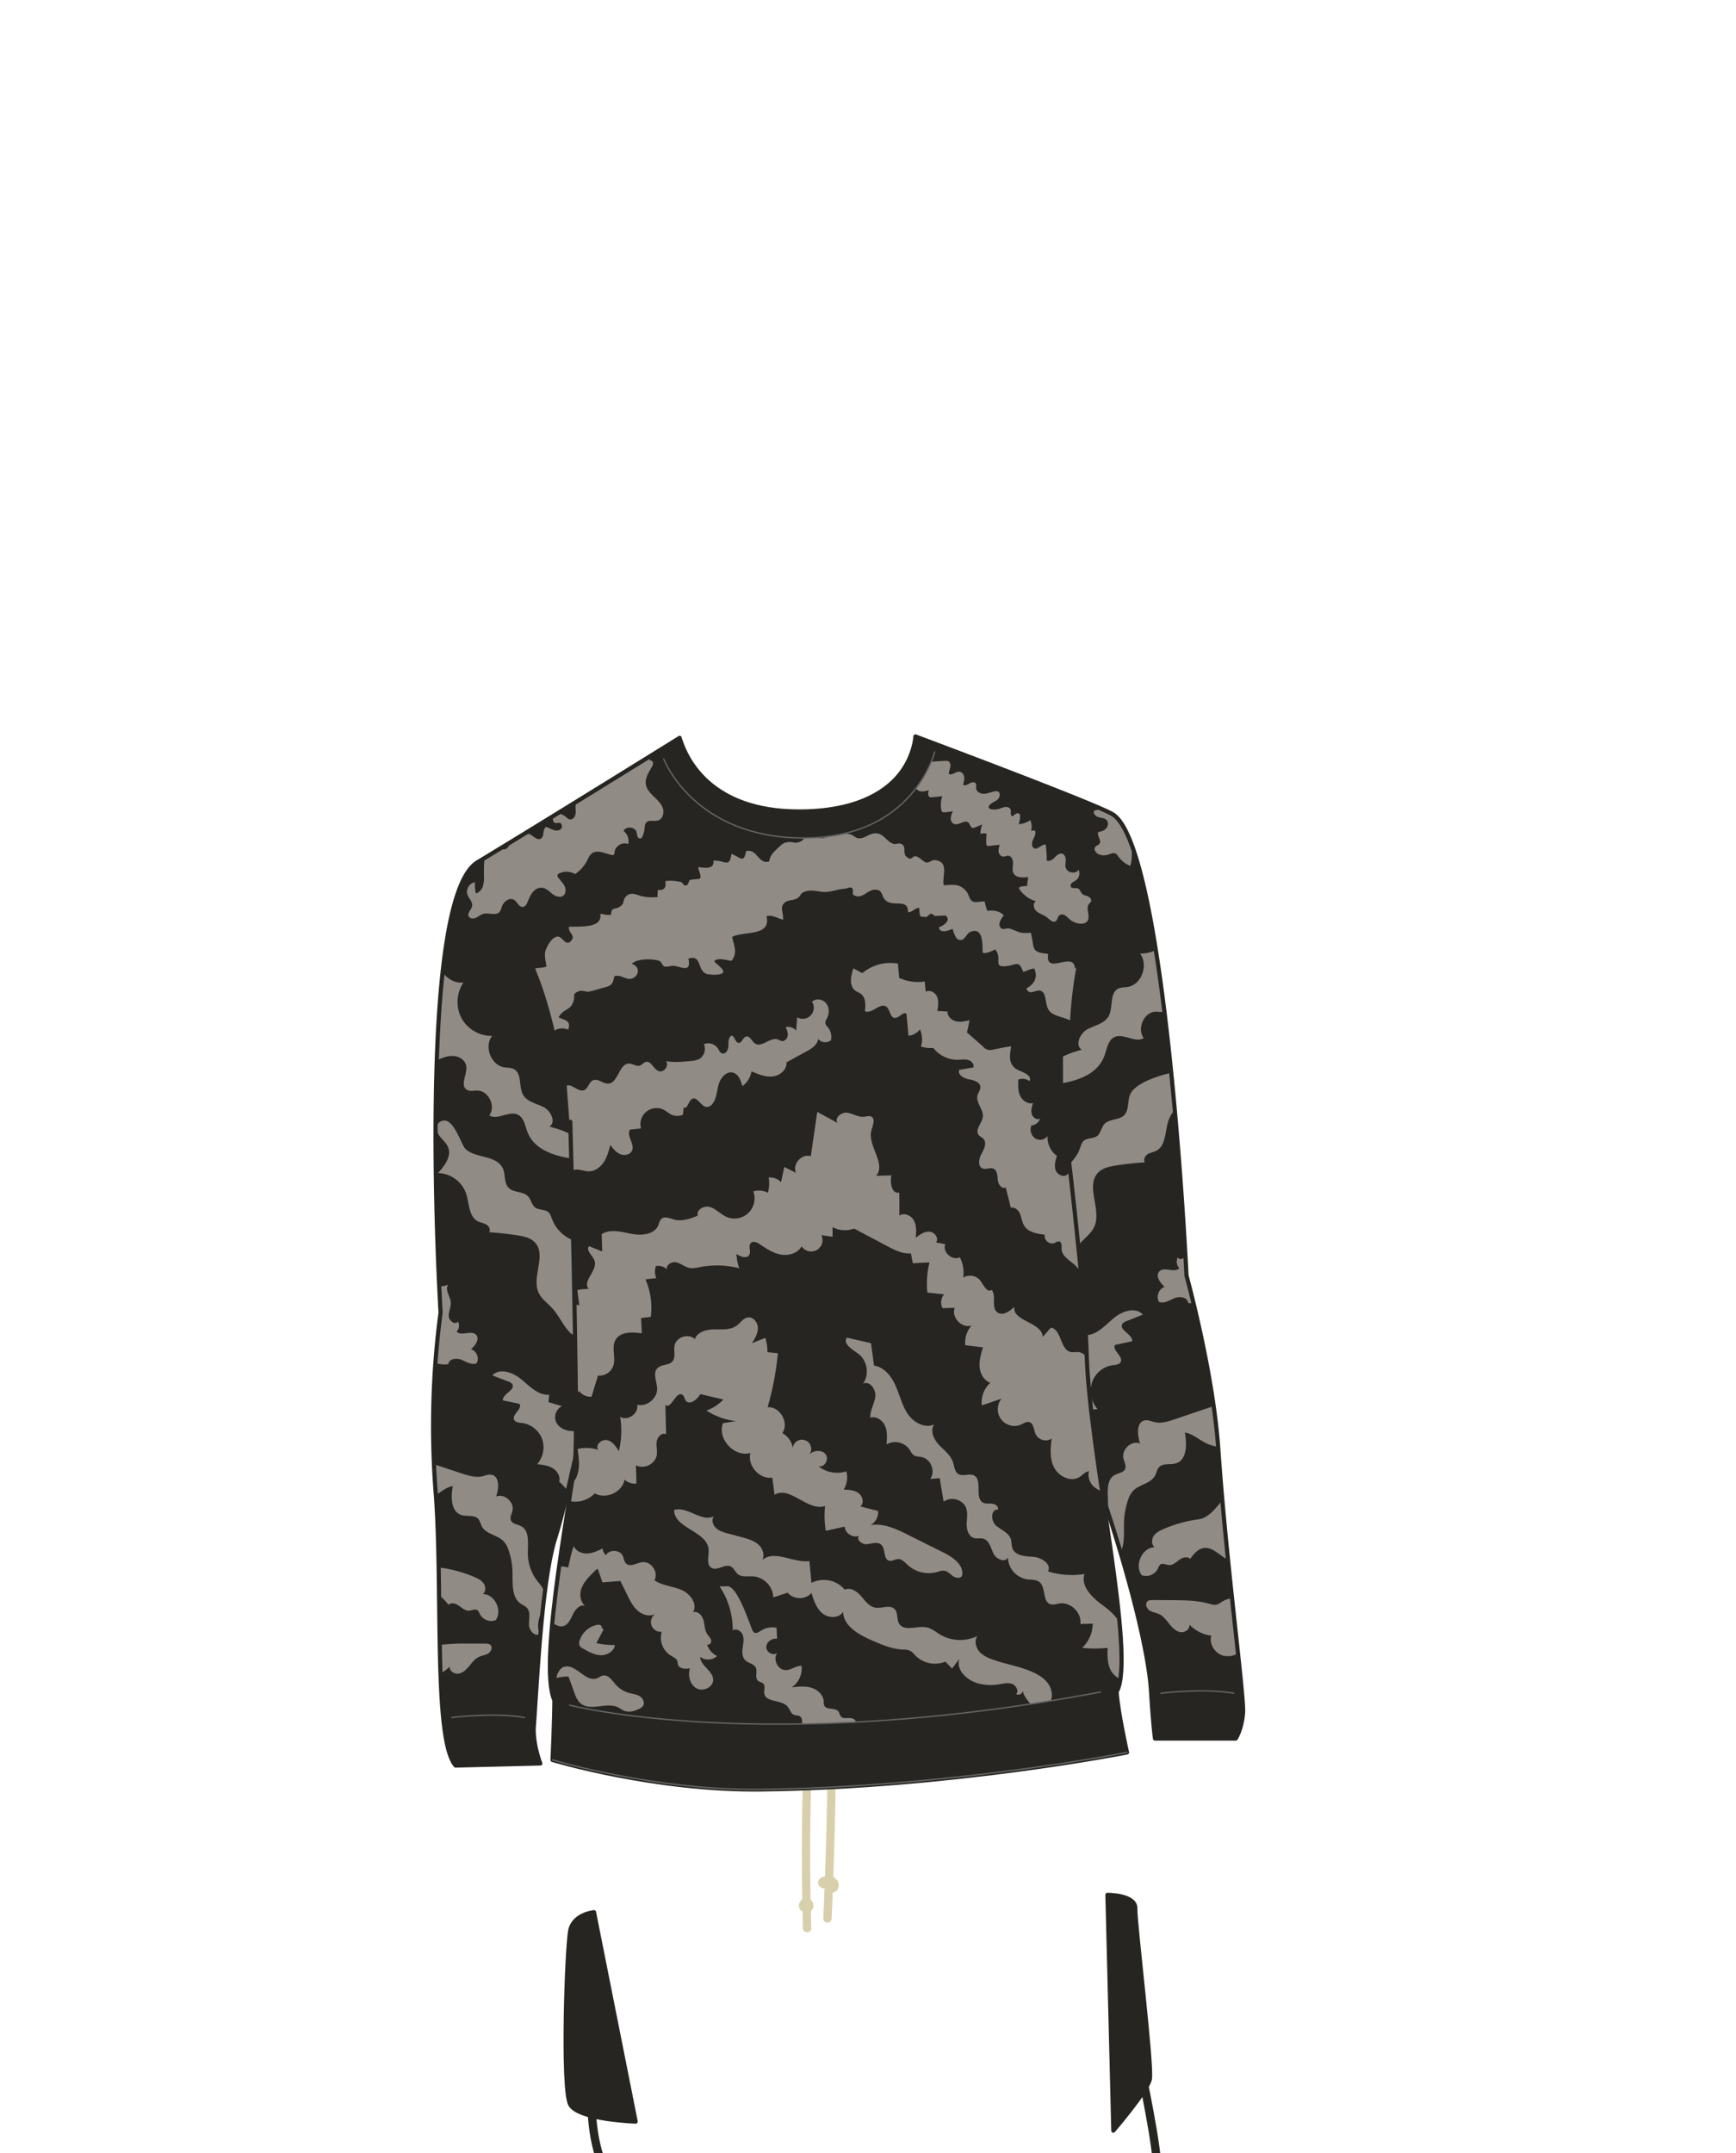 <svg xmlns="http://www.w3.org/2000/svg" width="1250" height="1550" viewBox="0 0 1250 1550"><title>s06e03-02</title><path d="M584.53,1170q-4,45.55-5.75,91.24-1.62,41.74-1.37,83.53.12,21.69.75,43.38c.11,3.85,6.11,3.87,6,0q-1.14-39.57-.62-79.16.57-43.49,3.16-86.93,1.56-26.05,3.83-52.06a3,3,0,0,0-3-3,3.06,3.06,0,0,0-3,3Z" fill="#d8d0ad"/><path d="M580.16,1372.48a1.93,1.93,0,0,1,.34.11l-.72-.31a2.07,2.07,0,0,1,.45.27l-.61-.47a2.52,2.52,0,0,1,.4.4l-.47-.6a2.17,2.17,0,0,1,.33.57l-.3-.72a3.2,3.2,0,0,1,.19.69l-.11-.8a2.43,2.43,0,0,1,0,.66l.11-.8a2.64,2.64,0,0,1-.15.55l.3-.72a2.75,2.75,0,0,1-.24.41l.47-.6a2.73,2.73,0,0,1-.35.33l.61-.46a2.38,2.38,0,0,1-.44.25l.71-.3a2.74,2.74,0,0,1-.58.15l.8-.11a2.83,2.83,0,0,1-.65,0l.8.11a3,3,0,0,1-.72-.2l.72.3a2.7,2.7,0,0,1-.52-.3l.61.47a2.46,2.46,0,0,1-.4-.39l.47.61a2.75,2.75,0,0,1-.24-.41l.31.72a1.94,1.94,0,0,1-.14-.51l.1.79a2.1,2.1,0,0,1,0-.5l-.11.8a2.38,2.38,0,0,1,.16-.58l-.3.72a2.66,2.66,0,0,1,.33-.57l-.47.6a3.48,3.48,0,0,1,.47-.47l-.61.47a2.77,2.77,0,0,1,.57-.34l-.72.31a2.46,2.46,0,0,1,.53-.15l-.8.11a2.18,2.18,0,0,1,.51,0l-.8-.1.15,0a2.23,2.23,0,0,0,1.2,0,2.11,2.11,0,0,0,1.11-.35,2.42,2.42,0,0,0,.85-.77,2.27,2.27,0,0,0,.53-1,3,3,0,0,0-.3-2.32,3,3,0,0,0-1.79-1.37,5.67,5.67,0,0,0-1.15-.15,6.13,6.13,0,0,0-1.15.13,2.79,2.79,0,0,0-.39.1,8,8,0,0,0-1,.45,4,4,0,0,0-.34.23,7.67,7.67,0,0,0-.89.73,5.52,5.52,0,0,0-.91,1.23,7.09,7.09,0,0,0-.43,1,1.89,1.89,0,0,0-.1.41,5.41,5.41,0,0,0,0,2.3,3.61,3.61,0,0,0,.26.69,3.66,3.66,0,0,0,.32.66,4.88,4.88,0,0,0,.9,1.08,5.66,5.66,0,0,0,1.16.79,5.46,5.46,0,0,0,1.35.49,6.42,6.42,0,0,0,1.45.13,5.36,5.36,0,0,0,1.42-.25,8.7,8.7,0,0,0,1-.43,6.75,6.75,0,0,0,.85-.64,1.42,1.42,0,0,0,.25-.24,6.06,6.06,0,0,0,.65-.86,4.36,4.36,0,0,0,.55-1.34,5.86,5.86,0,0,0,.15-1.45,5.62,5.62,0,0,0-.93-2.91,6.35,6.35,0,0,0-.7-.87,8.44,8.44,0,0,0-.88-.7,4,4,0,0,0-1.41-.6,3.15,3.15,0,0,0-2.31.3,2.33,2.33,0,0,0-.85.77,2.27,2.27,0,0,0-.53,1,3,3,0,0,0,2.09,3.69Z" fill="#d8d0ad"/><path d="M595.55,1163.05q.83,42.67.59,85.37-.24,42.45-1.53,84.87-.74,24-1.79,47.89a3,3,0,0,0,6,0q1.89-42.65,2.72-85.33.83-42.43.6-84.87-.12-24-.59-47.93c-.08-3.86-6.08-3.87-6,0Z" fill="#d8d0ad"/><path d="M595.51,1351.91a11,11,0,0,0-1.63,4.89,5.81,5.81,0,0,0,2,4.52,5.15,5.15,0,0,0,3.18,1.26,4.5,4.5,0,0,0,2.4-.64,5.16,5.16,0,0,0,2.37-3.46,6.36,6.36,0,0,0-.67-4.38,6.82,6.82,0,0,0-4-2.86,13.08,13.08,0,0,0-4.09-.39,7.23,7.23,0,0,0-4.36,1.26,4,4,0,0,0,.29,6.66,5.46,5.46,0,0,0,5.42,0,3,3,0,0,0,1.08-4.1,3.07,3.07,0,0,0-4.11-1.08l-.24.12.72-.3a3.47,3.47,0,0,1-.72.19l.8-.11a3.53,3.53,0,0,1-.65,0l.8.11a2.93,2.93,0,0,1-.51-.13l.72.31a1.9,1.9,0,0,1-.34-.2l.6.47-.16-.16.47.6a1.22,1.22,0,0,1-.12-.19l.3.72a1.57,1.57,0,0,1-.08-.31l.11.8a1.31,1.31,0,0,1,0-.28l-.11.8a1.82,1.82,0,0,1,.07-.25l-.3.72.13-.23-.47.61a1.88,1.88,0,0,1,.24-.25l-.61.47a2.5,2.5,0,0,1,.5-.29l-.72.31a3.79,3.79,0,0,1,1-.27l-.8.11a12.88,12.88,0,0,1,3.34,0l-.8-.1a6.9,6.9,0,0,1,1.62.42l-.72-.3a4.65,4.65,0,0,1,.91.54l-.61-.47a2.9,2.9,0,0,1,.5.49l-.47-.61a2.59,2.59,0,0,1,.34.58l-.3-.71a3.11,3.11,0,0,1,.2.74l-.11-.8a3.7,3.7,0,0,1,0,.94l.11-.8a3.47,3.47,0,0,1-.19.72l.3-.72a2.29,2.29,0,0,1-.31.55l.47-.61a1.57,1.57,0,0,1-.31.32l.61-.46a2.08,2.08,0,0,1-.38.22l.71-.3a2.47,2.47,0,0,1-.36.11l.79-.11a2.35,2.35,0,0,1-.53,0l.79.11-.4-.11.72.3a2.85,2.85,0,0,1-.45-.25l.61.46a2.67,2.67,0,0,1-.45-.44l.47.61a3.3,3.3,0,0,1-.39-.65l.3.71a3.49,3.49,0,0,1-.23-.84l.11.8a4.31,4.31,0,0,1,0-.88l-.1.8a6.11,6.11,0,0,1,.42-1.46l-.3.72c.23-.52.49-1,.76-1.51a3,3,0,1,0-5.18-3Z" fill="#d8d0ad"/><path d="M489.35,531.24l0,0S489.36,531.2,489.35,531.24Z" fill="#262521"/><path d="M877.22,1043c-3.84-55.87-22.89-124.63-22.89-124.63s-14.58-307-52.88-331.94c-10.88-7.11-142.29-56.21-142.29-56.21s-2.49,55-82.84,55c-65.09,0-82.1-39.23-86.22-51.38a11.73,11.73,0,0,1-.75-2.59c-1,.64-100.94,62.69-145.44,89.5C299.18,647.69,317.24,945,317.24,945a619.73,619.73,0,0,0-3.6,128.12c5.52,68.42-1.88,179.2,14.45,197.93l61-1.5s-5.61-14.34-4.66-27c2.28-30.22,5.54-104.26,15.36-135.21,4.92-15.48,9.78-37.06,13.91-55.27h.23c-3.88,32.6-26.11,146.78-14.71,171.94,0,13-1.32,43-1.32,43s73.26,22.14,150.25,21.21c137.53-1.66,263.37-26.64,263.37-26.64s-6.68-30-7.46-43.63c8.57-14.78.77-78.1-8.24-134.84H796c15.66,47,30.92,103.57,32.82,134.18,1.63,26.39,2.88,34.36,2.88,34.36h58.1s4.49-6.66,5.3-18.88S882.79,1124.26,877.22,1043Z" fill="#262521"/><path d="M835.88,705.94c-1-7.27-3.7-14.31-4.43-21.62a23.81,23.81,0,0,1-10.57,2.17c6.25,8.16,1.11,22.37-8.7,24-2.46.42-5.11.2-7.3,1.42-6.08,3.4-3.18,13.48-6.64,19.69-3,5.4-9.86,6.51-15.2,9.35s-9.21,11.41-4.11,14.83a69.89,69.89,0,0,0-13.52,4.81v19.14c12.89-2.36,25.27-7.43,29.77-19.52,1.83-4.9,2.53-11.11,7.05-13.45,6.5-3.38,15.11,4.51,21.31.58-5.14-7,.31-18.88,8.69-19,2.14,0,4.44.51,6.43,0C837.32,721,836.88,713.39,835.88,705.94Z" fill="#918b86"/><path d="M842.92,772.38c-.13.19-24,5.13-28.93,15.06-2.39,4.79-.79,11.46-4.41,15.31s-10.83,2.49-14.44,6.57c-2.16,2.45-2.5,6.38-5,8.4-2.87,2.28-7.48,1.22-10.07,3.83-1.26,1.27-1.74,3.14-2.34,4.86a27.78,27.78,0,0,1-8.07,11.82c.22,4.75,7,56.43,7.55,57.88,0,.07,1-1.56,1-1.5,3.39-3.78,7.7-6.86,9.78-11.56,5.27-12-6.19-28.68,2.3-38.41,3.25-3.72,8.4-4.81,13.2-5.55q10.39-1.62,20.89-2.31c-1.33-1.93.1-4.69,2-5.86s4.3-1.43,6.3-2.51c6.77-3.63,6.15-13.67,8.52-21.22a22.33,22.33,0,0,1,5.33-8.82A185.08,185.08,0,0,1,842.92,772.38Z" fill="#918b86"/><path d="M855.93,924.32c-.69-1.69-2.61-19.59-2.61-19.59-1.58,1.73-4,2.47-5.28.56a6.76,6.76,0,0,0,1.1,7.69c-3.44,3.83-10.92-1.42-14.39,2.39-2.91,3.2.62,8.27,3.91,11.13-4.21,1.07-6.45,7-4.09,10.79,3.74,1.44,7.57-1.23,11.24-2.74s9.37-.63,9.64,3.5a21.45,21.45,0,0,0,4.87.05C860.11,937.34,856.69,926.22,855.93,924.32Z" fill="#918b86"/><path d="M815.34,965.54c-.07-5.18-9.76-8-7.19-12.39a5.54,5.54,0,0,1,2.94-2l11.81-4.71c-5.62-6.06-15.48-2.26-21.62,3.06-5.84,5.08-11.83,11.63-19.33,11.71,0,3.5,3.46,47.49,4,53.75,1.41-.24,2.85-.39,4.27-.54A20.11,20.11,0,0,1,786.4,995a18.42,18.42,0,0,1,14.83-12.15c2.17-.25,4.85-.39,5.76-2.45,1.82-4.14-6.41-8.29-4.1-12.15Z" fill="#918b86"/><path d="M877.75,1041.66c-1.09-9.8-3-19.49-4.26-29.26L846,1021.72c-4.75,1.61-9.78,3.24-14.7,2.1-2.35-.54-4.7-1.71-7.06-1.24-6.12,1.22-5.47,10.52-3.28,16.65-6.17-2.56-13.66,4.24-12,10.92.59,2.44,2.11,4.95,1.21,7.27-1.11,2.88-4.91,3-7.56,4.49-6.34,3.48-4.87,13.07-4.79,20.58a34.93,34.93,0,0,1-.53,6.38c2.84,4.57,7.56,24.56,9.2,29.13,3.45-5.54,2.72-14,2.83-21.14a55.45,55.45,0,0,1,2.59-16,19.19,19.19,0,0,1,3.88-7.45c4.55-4.85,12.9-5.25,16-11.24,1-1.89,1.28-4.18,2.66-5.77,2.95-3.38,8.42-1.56,12.6-3,7.67-2.61,7.62-13.78,6.08-22.08,5.43.82,9.85,4.85,14.77,7.41A27.37,27.37,0,0,0,877.75,1041.66Z" fill="#918b86"/><path d="M880.06,1080.29c-4.72,5.25-9.49,12.51-17.14,13.52a93.45,93.45,0,0,0-25.41,7.11c-2.62,1.16-5.31,2.54-6.88,5s-1.56,6.26.78,8c-8.88.07-14.76,12.64-9.39,20.07a9.45,9.45,0,0,0,11.79-4.86,6.59,6.59,0,0,1,1.57-2.71c1.72-1.37,4.15.17,6.33.3,2.84.18,5.15-2.06,7.46-3.75s5.77-2.78,7.77-.66c2.5-3.4,5.36-7,9.43-7.8,6.7-1.26,12,5.7,18.32,8.7C883.06,1108.91,880.53,1094.69,880.06,1080.29Z" fill="#918b86"/><path d="M887,1150.63a17.19,17.19,0,0,0-7.25,2.6,15,15,0,0,1-3.56,1.93c-1.86.51-3.83-.12-5.7-.64-8.8-2.42-18-2.48-27-2.52l-13.46-.07c-1.39,0-2.93,0-3.93,1-1.82,1.78-.45,5.17,1.71,6.54s4.79,1.58,7.07,2.72c3,1.48,5,4.35,7.12,7s4.65,5.23,7.87,5.8,7-2,6.6-5.39a25.64,25.64,0,0,0,15.77,7.92c-2,6.09,2.85,13.15,8.93,14.53a14.27,14.27,0,0,0,9.89-1.57C889.86,1184,887.35,1157.43,887,1150.63Z" fill="#918b86"/><path d="M395.62,811.09c4.92-3.21,1.09-11.27-4.11-14s-11.86-3.75-14.82-8.83c-3.4-5.85-.67-15.31-6.59-18.52-2.13-1.16-4.7-1-7.09-1.35-9.53-1.6-14.63-15-8.64-22.62A24.79,24.79,0,0,1,332.3,733a25.27,25.27,0,0,1,1.38-25.66c-6,.76-11.39-2.58-15.2-7.5-.52,4.51-4.44,61.75-4.78,63.94,3.91-1.82,8-3.68,12.29-3.59s8.86,2.75,9.66,7c1.13,6-4.73,14,.41,17.32,2.2,1.4,5.05.57,7.65.62,8.12.13,13.51,11.36,8.58,17.88,6,3.71,14.33-3.68,20.66-.49,4.4,2.21,5.13,8.05,6.94,12.66,4.76,12.12,18.12,16.77,31.48,18.84V817.1C406.62,814.11,401.06,812.57,395.62,811.09Z" fill="#918b86"/><path d="M412.68,892.92a26.55,26.55,0,0,1-15.28-15.47c-.6-1.62-1.08-3.37-2.31-4.57-2.54-2.46-7-1.48-9.8-3.63-2.48-1.9-2.84-5.6-5-7.91-3.53-3.84-10.41-2.47-14.05-6.21s-2-9.89-4.4-14.4c-4.88-9.35-19.69-6.65-26.82-13.75-3.25-3.24-9.2-25.89-18.67-19-2.86,2.08-2.11,6.7-.06,9.58s5.07,5.13,6.38,8.43c2.59,6.53-2.55,13.39-7.32,18.55a21.92,21.92,0,0,1,20.24,14.68c2.36,7.09,1.85,16.53,8.44,20,1.95,1,4.24,1.26,6.14,2.36s3.3,3.71,2,5.52c6.78.45,13.55,1.19,20.27,2.22,4.67.72,9.67,1.75,12.85,5.26,8.32,9.17-2.67,24.85,2.55,36.11,2.09,4.51,6.44,7.44,9.78,11.11,5.17,5.65,8.06,13.21,13.69,18.39.41.38,1.84.72,2.3,1.05Z" fill="#918b86"/><path d="M339.07,971.38c3.18-2.68,6.55-7.44,3.7-10.45-3.38-3.6-10.6,1.33-14-2.28a6.18,6.18,0,0,0,1-7.23c-1.95,2.79-6.52-.46-6.66-3.86s1.77-6.68,1.44-10.07c-.44-4.45-4.51-9.22-1.76-12.73a12.63,12.63,0,0,1-6.38,1.21c0,6,.09,12.07.53,18.09.58,0-3.38,31.9-3.9,37a21.5,21.5,0,0,0,9.8,1.11c.24-3.87,5.75-4.69,9.33-3.26s7.31,4,10.92,2.6C345.39,977.92,343.17,972.39,339.07,971.38Z" fill="#918b86"/><path d="M414.06,1030.44c-.76-.12-2.51-.21-3.2-.26-4.52-.38-9.22-2.83-10.72-7.14a9,9,0,0,1,4.48-10.72l-9.66-2.87c.15-1.78.31-3.56.47-5.33-7.78.54-13.93-6-19.92-11s-15.58-8.62-21-2.93L366,994.6a5.46,5.46,0,0,1,2.86,1.91c2.53,4.14-6.85,6.76-6.87,11.63l12.09,2.56c2.28,3.63-5.67,7.51-3.87,11.4.9,1.94,3.49,2.08,5.6,2.33a18,18,0,0,1,14.49,11.45,18.35,18.35,0,0,1-3.56,18.24c3.87.41,7.88.86,11.21,2.87s5.78,6.07,4.7,9.85c1.95,1.28,6.11,6.16,7,8.3C411.7,1068.62,414.37,1032.81,414.06,1030.44Z" fill="#918b86"/><path d="M391.15,1144.07a29.68,29.68,0,0,0-4-5.53,33,33,0,0,1-7.09-20.43c0-7.06,1.36-16.07-4.82-19.36-2.58-1.37-6.26-1.52-7.37-4.24-.88-2.18.57-4.53,1.12-6.82,1.52-6.28-5.81-12.69-11.76-10.31,2.07-5.74,2.62-14.49-3.32-15.65-2.29-.45-4.56.65-6.84,1.15-4.76,1-9.65-.49-14.27-2l-20.65-6.81,1,22.56c4.59-2.39,7.76-6,12.87-6.72-1.42,7.8-1.38,18.29,6.07,20.76,4.07,1.35,9.36-.35,12.25,2.84,1.35,1.5,1.67,3.65,2.63,5.43,3,5.64,11.13,6,15.59,10.61a18.23,18.23,0,0,1,3.82,7,51,51,0,0,1,2.64,15c.2,8.31-.82,18.46,6,23.05,1.4.94,3.05,1.55,4.23,2.77,3,3.08,1.57,8.12,1.64,12.44s4.94,9.29,7.9,6.17C383.49,1166.41,395.83,1154,391.15,1144.07Z" fill="#918b86"/><path d="M347.63,1147.57c2.25-1.64,2.24-5.23.69-7.53s-4.17-3.62-6.71-4.7a93.44,93.44,0,0,0-24.7-6.76c-.37,0-.73-.11-1.08-.19v20.32c2.88,1.33,5.11,4.07,7.11,6.67,1.92-2,5.28-.94,7.54.65s4.51,3.7,7.26,3.54c2.11-.12,4.46-1.55,6.14-.27a6.41,6.41,0,0,1,1.55,2.56,9.34,9.34,0,0,0,11.47,4.59C362,1159.48,356.24,1147.66,347.63,1147.57Z" fill="#918b86"/><path d="M353.15,1184.28c-1-.93-2.48-1-3.83-1l-13.05,0a141.35,141.35,0,0,0-19.2.92v20.53a24.84,24.84,0,0,0,6.76-4.93c-.4,3.17,3.31,5.6,6.43,5.08s5.57-3,7.59-5.43,4-5.16,6.86-6.54c2.19-1.06,4.75-1.26,6.83-2.54S354.92,1186,353.15,1184.28Z" fill="#918b86"/><path d="M783.25,645.3c-1.44-.6-3.12-.85-4.2-2s-1.37-2.94-2.75-3.62c-1.64-.81-4.15.35-5.16-1.17a2.35,2.35,0,0,1,.72-2.9,25.93,25.93,0,0,1,2.76-1.71,6.36,6.36,0,0,0,2.07-7.67c-2.27,3.21-8.26,2.18-9.33-1.6-.49-1.75-.05-3.61,0-5.43s-.63-3.91-2.34-4.53c-2.07-.76-4.09,1.06-5.62,2.65s-3.85,3.19-5.73,2.06a74,74,0,0,0-.72-11.33c-3-.4-5.48,3.79-8.23,2.64-2.17-.92-1.87-4.11-.85-6.23s2.41-4.61,1.23-6.65l-2.63.29a12.18,12.18,0,0,0-.6-7.61,17.85,17.85,0,0,1-8.36,2.85,17,17,0,0,0,1-5.56,2.94,2.94,0,0,0-.3-1.55c-1-1.68-3.59-.16-4.83,1.38-.91.12-1.56-.93-1.61-1.85a11.85,11.85,0,0,0,0-2.73c-.43-1.5-2.22-2.21-3.77-2.08a22.48,22.48,0,0,0-4.48,1.31,12.52,12.52,0,0,1-5.41.41c-1-.15-2.25-.69-2.25-1.73a2,2,0,0,1,.52-1.18c1.51-1.85,4-2.53,5.83-4.07s2.45-5,.24-5.93a3.9,3.9,0,0,0-2.09-.08c-2.58.45-5,1.66-7.63,1.79s-5.66-1.36-5.87-4c-.09-1.16.37-2.45-.26-3.43-.92-1.41-3.1-.84-4.55,0s-3.29,1.86-4.66.88a12.71,12.71,0,0,0,.91-5.45c-.24-1.84-1.56-3.68-3.41-3.89-2.63-.29-5.08,2.7-7.56,1.75-.26-1.62.49-3.21.87-4.81s.21-3.62-1.22-4.42a4.7,4.7,0,0,0-2.58-.34c-3.17.2-6.39.28-9.56.61-1.57,3.69-8.86,16.79-11.1,19.42a5.24,5.24,0,0,0,3.87,2,14.43,14.43,0,0,0,5.24-1c-.68,1.87-.93,4.65,1,5.18a3.41,3.41,0,0,0,1.35,0l7.35-.76a18.13,18.13,0,0,0-.8,9.73,2.45,2.45,0,0,0,.82,1.63,2.64,2.64,0,0,0,1.8.23l5.77-.66a12.53,12.53,0,0,0-1.56,4.82,4.28,4.28,0,0,0,2.31,4.19c3.43,1.39,7.91-3.46,10.53-.85,1.16,1.16,1.32,3.44,2.92,3.74a3.08,3.08,0,0,0,1.77-.36l5.17-2.15a19.11,19.11,0,0,0-1.34,6.89,6.21,6.21,0,0,1,4.45-.1,37.42,37.42,0,0,0-.19,7.1,1.87,1.87,0,0,0,.45,1.33,2,2,0,0,0,1.56.27l7.68-.87a11.42,11.42,0,0,0-.82,5.07c.25,1.7,1.53,3.39,3.26,3.49,1.26.07,2.46-.7,3.72-.61,2.35.16,3.46,3.07,3.37,5.42s-.75,4.87.3,7c1.74,3.52,6.71,3.46,10.6,2.88l-.85,6.5a23.8,23.8,0,0,0-4.21.38c-.63.11-1.37.37-1.48,1a1.61,1.61,0,0,0,.39,1.13,21.66,21.66,0,0,0,11.8,8.43c-2.58,1.31-1.77,5.43.45,7.28s5.22,2.51,7.46,4.34c1.93,1.57,4.29,4.13,6.32,2.69,1.33-.94,1.27-3,2.47-4.14a3.59,3.59,0,0,1,4.08-.09,22.22,22.22,0,0,1,3.32,2.82,13.41,13.41,0,0,0,7.63,3.22c1.83.15,3.87-.18,5.07-1.58,2.85-3.33-1.38-9.23,1.36-12.67.52-.65,1.27-1.16,1.55-1.95C786.12,647.35,784.7,645.9,783.25,645.3Z" fill="#918b86"/><path d="M793.85,582.18,788,583.55c-1.31,1.69.72,4.08,2.77,4.68s4.48.58,6,2.14,1.21,4.25-.16,5.9a8.34,8.34,0,0,1-5.71,2.63c-1.47,2.56,2.5,6,.84,8.43-.73,1.08-2.26,1.34-3.08,2.36-1.6,2,.77,4.92,3.23,5.64a10.08,10.08,0,0,0,5.81,0c2-.59,4.15-1.76,5.88-.65a6.21,6.21,0,0,1,1.54,1.76,19.72,19.72,0,0,0,8.73,6.92c1.77-5.53,1.05-11.54.72-17.44C812.92,601.9,809.88,586.49,793.85,582.18Z" fill="#918b86"/><path d="M477.27,581.77c-1.18-3.39-4-5.9-6.59-8.39S465.5,568,465,564.45c-.58-4.28,2-8.25,4.17-12a5.18,5.18,0,0,0,1-3.37,2.21,2.21,0,0,0-2.52-1.68,5,5,0,0,0,0-3c-3,2.71-52.68,33.1-53,34.39-.56,2.15,0,4.44-.16,6.65s-1.77,4.7-4,4.47c-1.29-.13-2.29-1.13-3.29-2-2.1-1.73-5.17-2.84-7.52-1.46s-2.08,5.91.63,6.11c.91.07,1.83-.34,2.72-.15,1.85.39,2.12,3.27.71,4.52s-3.58,1.16-5.37.54-3.4-1.67-5.22-2.15c-2.68,1.77-1,6.92-3.79,8.48-2.5,1.39-5-1.67-7.52-3-2.88-1.57-6.58-.79-9.28,1.08s-4.59,4.65-6.38,7.4a5,5,0,0,1-1.73,1.84,4.89,4.89,0,0,1-2.22.37l-4.69.05c-2.77,1.81-5.77,3.27-8.64,4.93-.33,4.47-.48,9-.43,13.44a25.45,25.45,0,0,1-.65,7.8c-.77,2.51-2.6,4.86-5.15,5.48a22.75,22.75,0,0,1-.61-8.05,7,7,0,0,0-5.59,8.66c1,3,4,5.43,3.46,8.51-.48,2.64-3.6,4.93-2.48,7.36.83,1.8,3.42,1.92,5.21,1.1s3.3-2.26,5.19-2.81c4-1.15,9.21,1.65,11.9-1.48a11.08,11.08,0,0,0,1.62-3.83c1.26-3.69,5.7-6.89,8.94-4.72,2.29,1.52,3.4,5.27,6.14,5,1.88-.16,2.91-2.2,3.6-4,1.64-4.19,4-8.95,8.44-9.73a6.69,6.69,0,0,1,2.78.1c2.65.67,4.59,2.86,6.78,4.49s5.39,2.7,7.55,1c2-1.53,2-4.62.91-6.87s-3-4-4.43-6a2.38,2.38,0,0,1-.59-2.18,2.25,2.25,0,0,1,1.22-1,12.35,12.35,0,0,1,11.37.51,25.91,25.91,0,0,0,8.64-9.66c.93-1.81,1.71-3.81,3.31-5.08,3.85-3.07,9.33-.16,14.13.94a2,2,0,0,0,2-.32,2.48,2.48,0,0,0,.35-1.51c.24-4.51,5.78-7.82,9.87-5.9a9.6,9.6,0,0,0-3.39-9.52c1.84-3.65,8.38-3,9.43,1a22.6,22.6,0,0,0,.64,3.07c.41,1,1.57,1.75,2.49,1.25a2.42,2.42,0,0,0,.89-1.1,16.27,16.27,0,0,0,1.65-5.58c.18-1.65.17-3.49,1.3-4.7,2-2.12,5.6-.6,8.39-1.44C477.2,589.72,478.45,585.17,477.27,581.77Z" fill="#918b86"/><path d="M774,697.42c-.43-13.54-21.72,5.51-19.29-10.69-13.06-1.24-9.55-4.17-12.47-15.19-8.48.59-8.09-.61-14.91-2.94-2.93-1-5.48,1.92-7.36-1.48-1.31-2.37,1.28-6.29,2.77-8.11-2.82-3.23-7.72-3.91-11.81-3.26a35.17,35.17,0,0,1-1.8-6.6c-2.45-.54-6.65.93-8.68-.15-2.81-1.49-2.79-5.22-4.63-7.35-5-5.77-9.27-4.62-16.35-4.37-1.21-6.95,4.28-17-6.47-18.11-1.94-.2-4,2.11-5.94,1.77-2.34-.4-4.31-3.54-7.22-4.36-3.24-.91-2.94,3.89-7.28.07-2.33-2-.59-6.44-2.16-8-2.93-3-4.56-.12-7.68-1.37-4.4-1.76-6-6.2-10.68-7.2-5.25-1.12-8.83,3.68-13.64,3.44s-2.78-6.38-21.87-1.31c-5.39,2.55-9.68.25-15,1-4.6.64-1.73,1.3-5.85,2.89-3.75,1.44-4.45-.15-7.34.09-4,.33-4.67,1-8.3,4.39-2.76,2.75-5.7,5.19-6.12,9.54-8,2.67-8.53-9.57-16.77-7.3-1.47,9.26-4.37,4.1-10.45,1.93-1.61,10.49-4.38,4.48-13,4.83.75,6.92-7,5-10.9,4.68-.06,2.24,2.68,6.63,1.14,8.32-.2.23-6.16.54-6.93.88-1.4.61-1,3.26-2.71,3.85-2.5.86-2.31-1.93-4.12-2.33-3.53-.76-7.59-1.31-11.2-.6,1,4.66-.75,6.81-5.54,6.31.43,1.46-.29,3.61.12,5.08a34.42,34.42,0,0,1-11.17-.51c-3.28-.68-8.16-3.72-11.59.08-3.11,3.44-.37,4.74-4.78,7.58-3.25,2.09-6-.1-6,5.57-2.74.68-5.19-.33-7.76-.61,1.77,10.93-15.66,8.86-22.61,9.35-.52,4.27,4.35,5.89,2.19,9.21-4,6.1-6.63-1.94-10-2.15-4.25-.28-8.42,7.39-9.17,10.63-.87,3.73.44,7.34.8,10.93-3.31,1.22-6.2.73-8.14,1.47a244.66,244.66,0,0,1,9.66,28q2.39,8.25,4.33,16.61c2.62-1.53,5.45-2.24,9.82-.65,2.36-6.95-2.65-6.53-6.91-8.9,3.64-6.68,8.65-4.43,10.79-11.91,1.24-4.34-1.34-4.62,3.61-6.8,2.45-1.08,5.14.58,7.55.19,2.85-.46,6.85-1.86,9.89-2.67,5.34-1.43,7.09-1.61,8.26-8.36,5.34-1.82,9.25,4.28,14.32.86,4.22-2.86,3.32-8.46-1.78-9.69,3.2-3.93,15.12-3.93,19.78-2.27,1.64.58,2.45,3.64,3.58,4,2.2.68,4.95-.66,7.2-.37,5.39.7,12.51,5.26,10.25-5.26,9.94-2.94,6.16,8.43,13,11,2,.74,11.48,1.41,12.1-1.4.47-2.17-5.58-6-6.5-7.74,3-2.92,8.62-.53,12.51-.26,4.6-6,1.58-11.08.38-17.16,8.21-4.51,28.27.07,24.76-15,4.43-1.06,7.68,1.57,11.9,2.58.45-5.38-3.08-9.69,2-12.85,2.68-1.67,5.83-.81,8.62-2.86,3.1-2.28,1.07-3.41,6.19-4.81,4.6-1.25,9.44.73,14,.55s8.89-2.08,13.24-2.26c2-.09,3.67-1.61,5.52-.61,1.47.8.07,4.25,1.05,4.9,6.12,4.05,10.06-3.85,15.8-3.69s4.09,4.58,7.34,7.62c5.59,5.21,16.7-1.63,16.16,8.63,3.44,0,4.69-3,8.1-3.12.48,7.75.45,5.95,5.11,6.59.41.06,2.38-2.23,3.38-2.32,1.44-.13,2.31,1.56,2.89,1.53.33,0,7.53-.32,7.5-.35,4.64,3.29-1.51,7.64-4.65,8.36.3,5,6.88,2.56,9.87,1.26.41,1.79,2.08,6.85,3.86,7.61,5,2.11,5.52-4.24,9.1-5.53,9.31-3.38,8.44,9.31,8.67,15.18,3,.71,6.27-1.26,9.13-2.37,5.22,6.8-1.85,12.71,7.26,12,8.39-.66,9.4-4.8,12.81,4.17,2.71-.83,5.13-2.34,7.92-2.51,3.08,6.45-.35,11.52-5.72,14.39,2.61,5.89,7,0,10.76,1.84,4.69,2.31,1.83,11.8,7.34,15.71,4,2.86,9.85,3.4,13.46,5.48A293.37,293.37,0,0,1,775,696.55Q774.51,697,774,697.42Z" fill="#918b86"/><path d="M596.29,739.85c-.81-1-1.85-1.94-2-3.22s.69-2.64,1.31-3.88c1.7-3.35,1.57-7.74-.86-10.61s-7.27-3.56-10.06-1a8,8,0,0,1-10.71,11.27q-.36,4.8-.71,9.62a7.47,7.47,0,0,0-7.47-2.58c.83,2,1.67,4.05,1.39,6.17s-2.14,4.17-4.25,3.86a15.49,15.49,0,0,1-2.79-1.12c-5.51-2-11.73,6.19-16.53,2.85-2.33-1.63-3.65-5.71-6.39-4.94-2.39.66-3,4.84-5.5,4.5s-2.73-5.45-5.3-5.08c-2.15,1.61-1.83,4.83-1.93,7.51s-2,6-4.57,5.19c-1.54-.52-2.17-2.3-3.06-3.67a8.29,8.29,0,0,0-10.07-2.93,8.33,8.33,0,0,1-3.43,10.66,16.22,16.22,0,0,1-6,1.4c-5.93.58-12,1.16-17.82.07,2.57,3.21-1.72,8.79-5.47,7.12-3.59-1.59-5.35-7.55-9.14-6.52-1.57.42-2.57,2-4.11,2.59-2.51.9-5.08-1.34-7.75-1.42-7.38-.21-7.8,14.13-15.19,14.42-3.8.15-7.4-3.94-10.88-2.4-3,1.34-3.44,6.08-6.56,7.15-4.15,1.42-9-4.86-12.31-3.28-.05,4.5,3.78,39.9,2.69,61.13a34.5,34.5,0,0,1,3.87-.69c3.11-.2,6.12,1.26,9.24,1.27,4.43,0,8.43-3,10.85-6.66s3.56-8.07,4.65-12.36c2,2.6,4.1,5.31,7.12,6.6s7.17.5,8.5-2.48c2.15-4.79-4.12-10.62-1.49-15.16l8-.83a11.57,11.57,0,0,1,16.74-13.22c1.66.92,3.07,2.22,4.75,3.08a10.33,10.33,0,0,0,8.68.27l.54-5.17c2.89,1.35,3.29-4.74,6.1-6.24,3.78-2,6.29,5.64,10.57,5.82a5.35,5.35,0,0,0,4.17-2.43c3-3.91,3-9.22,4.4-13.94s5.58-9.61,10.32-8.34c4,1.07,5.65,5.73,6.69,9.74a16.51,16.51,0,0,0,6.59-10.7c4.83,2.1,9.94,4.25,15.19,3.7s10.49-4.89,10-10.15l14.44-7.91c3.73-2,7.9-4.71,8.37-8.94a6.7,6.7,0,0,0,9.18,1A10.56,10.56,0,0,0,596.29,739.85Z" fill="#918b86"/><path d="M770.24,843.19a19.26,19.26,0,0,1-1.63,2.25c-2.5,2.51-7.2.41-8.45-2.9s-.2-7,.86-10.37a16.8,16.8,0,0,1-6.76-14.38c-1.82,2.89-6.2,3.58-9,1.67a7.92,7.92,0,0,1-2.7-9.1,8.13,8.13,0,0,0,6.48-5c-2.37,1.28-5.42-.81-6.15-3.41s.13-5.34,1-7.89c-3.76,1.1-7.77-1.73-9.38-5.3s-1.44-7.66-1.24-11.58a8.6,8.6,0,0,1,8.06,1.17c2.2-5.4-7.57-6.73-10.63-9.49-4.75-4.3-3.58-9.62-2.6-15.54-4.43.43-8.9,1.53-13.31,2.38a6.31,6.31,0,0,1-6.89-2.22l-11.63-10.2c.63-2.94,1.25-5.87,1.88-8.8-3.24.77-6.62,1.54-9.85.76s-6.23-3.64-6-7l-7.42-.49c.61-3.35,1.2-6.92-.1-10.07s-5.29-5.42-8.21-3.68c-.23-2.46-.47-4.93-.7-7.39A32.26,32.26,0,0,1,647.45,704c-.3-3.42-.59-6.83-.89-10.25a31.25,31.25,0,0,0-25.66,6.87l-6.41-3.47c-1.87,5.48-3.25,12.68,1.43,16.09,1.26.91,2.79,1.37,4,2.31,3.55,2.7,3.37,8,2.84,12.43,5,2.39,10.85-6.44,15.38-3.26,2.91,2.05,2.62,7.92,6.17,8.09,3.19.16,6.26-5.07,8.43-2.72l1.41,15.63a12.7,12.7,0,0,0,8.28-4.6,17.93,17.93,0,0,1,.7,12.33,24.14,24.14,0,0,0,8.9,1,22.06,22.06,0,0,0,17.79,8.51c2.45-.06,4.95-.53,7.3.14s4.48,3,3.78,5.39l-10.21,1.71c-1.33,3.43,3.16,6.14,6.77,6.79s8.28,1.93,8.46,5.6c.1,2.13-1.53,3.92-2.07,6-1.39,5.27,4.54,10.16,3.81,15.56-.61,4.6-5.84,9.22-3,12.9.92,1.2,2.47,1.75,3.48,2.87,2.67,2.95.38,7.53-1.53,11s-2.65,9.08,1.11,10.36c2.38.81,5.11-.89,7.45,0,2.91,1.14,3,5.11,3.28,8.22s3,6.93,5.74,5.33q1.83,7.35,3.65,14.7c2.82-.81,5.55,1.75,6.67,4.46s1.35,5.78,2.86,8.29c2.91,4.85,9.32,6,14.94,6.6-1,3.7,3.48,7.54,7,6,1.13-.5,2.25-1.42,3.44-1.11,2,.55,1.56,3.5,1.65,5.61.33,7.94,14.28,10.75,13.12,18.61-.26,1.75,1.18,3.57,1.92,5.17S770.74,848,770.24,843.19Z" fill="#918b86"/><path d="M783,977.8c-1.55-2.19-3.49-4-6.07-4.37-2-.29-4,.32-5.92-.08-7.76-1.62-6.5-16.22-14.32-17.55l-5.88,6.7c-.32-10.64-22.15-11.24-20.42-21.75-3.35,3.34-8.55,6.87-12.3,4-4.55-3.5-.54-11.63-4-16.19-3,2.43-5.78-3-7.92-6.23a9.49,9.49,0,0,0-12.61-2.57,23.88,23.88,0,0,0-2.46-14.66c-5.39,2.89-12.77-3.78-10.45-9.43l-6.68-1.21c2.33-2.88-1-7.47-4.66-7.74s-7,2.1-9.94,4.36c.36-4.17.66-8.6-1.28-12.31s-7-6.06-10.47-3.64l-.08-16.59c-5.32,1.33-6.89-7-5.69-12.35l-10.91.32c7.29-8.82-6.46-21.7-3.48-32.74,1-3.57,3.09-8.53-.29-10-1.49-.66-3.18,0-4.79.2-4.31.53-8.28-2.38-12.59-2.91s-9.51,4.42-6.46,7.51q-7.42-4-14.86-8.09l-4.65,31.93c-6.46-2.25-13.66,5.93-10.61,12l-8.51-4.28q-1.15,5.48-2.33,11a10.5,10.5,0,0,0-8.91-3.37,24.49,24.49,0,0,1-.55,10.9,14,14,0,0,0-10.52-.91,14.44,14.44,0,0,1-19.52,18.19c-4.07-1.85-7.19-5.54-11.45-6.92s-10.35,1.89-8.93,6.14c-5.42,2.16-11.32,4.36-17,2.85-3.2-.85-7-2.71-9.4-.39-1.14,1.13-1.38,2.85-2,4.34-2.74,6.84-12.1,7.71-19.34,6.31s-15.31-3.76-21.51.22l.36,12.46-9.5-3.8c-2.44,3.24,2.84,6.78,4.07,10.64,2.2,7-9.33,14.92-4.2,20.14a37,37,0,0,0-8.27.81l1.41,10.94c-1.23-.3-2.46-.55-3.71-.74v64.64l3.76-2a9.83,9.83,0,0,0,8.77,3.92q2.31-7.59,4.64-15.16a10.71,10.71,0,0,0,11-6.92c2.08-6-1.52-13.27,1.64-18.8,3.45-6,12.09-5.75,18.95-4.68-.19-3.68-.37-7.36-.56-11l7-.9a51.45,51.45,0,0,0-3.83-27l7.76-.88a12.84,12.84,0,0,1-.27-8.71,9.61,9.61,0,0,1,8.14,2.44c-1.25-3.2,3.3-5.87,6.63-5.07s6.08,3.33,9.44,4c2.57.5,5.2-.15,7.76-.64a64.55,64.55,0,0,1,28.07.87,35.31,35.31,0,0,1-2-10.32c2.84,2,7.45,3.69,9.18.68,1.48-2.57-.93-6.48,1.18-8.56,1.74-1.71,4.62-.36,6.62,1,4.67,3.21,9.58,6.43,15.16,7.37s12.07-1,14.73-6a8.19,8.19,0,0,0,14.26-8l8.08,1.19-.06-7A18.81,18.81,0,0,0,615,884.48l24,12.72c5.28,2.8,11,5.69,16.91,5.1.45,2.38.91,4.75,1.37,7.13l12-.59a64.24,64.24,0,0,0-1.55,21.71l12.09,1.32a8.76,8.76,0,0,0-1.13,9.91l8.76-.25c-2.66,6.79,5.06,15,12,12.76A19.48,19.48,0,0,0,695,968.42l12.81,1.6c-1.42,4.61-2.86,9.36-2.45,14.17s3.15,9.74,7.73,11.29a18.86,18.86,0,0,0-6.09,16.28l14.18-4.81a12,12,0,0,0,14.44,18.45c1.66-.8,3.35-2,5.17-1.68,3.52.64,3.47,5.63,5,8.89a8.05,8.05,0,0,0,11.47,3.08c-1,7.11-1.5,14.76,1.9,21.1s12,10.35,18.08,6.58c2-1.22,3.55-3.13,5.73-3.93,3.12-1.15,6,.23,9.31.6C791.43,1057.33,783.34,999.51,783,977.8Z" fill="#918b86"/><path d="M790.92,1059.44c-1.75-1.83-4.09-3.11-6.32-2.18a11.85,11.85,0,0,0,3.37,13.37,33.44,33.44,0,0,0,5.24,3.1A52.68,52.68,0,0,1,790.92,1059.44Z" fill="#918b86"/><path d="M806,1168c-2.56-4.8-7.45-9-12-12.35-7.53-5.47-16-13.62-13.12-22.48a57.75,57.75,0,0,1-26.28-1.87c2.71-5.15-4.5-10-10.3-10.44s-13.18-.67-15.26-6.1c-.81-2.11-.49-4.51-1.17-6.66-1.53-4.78-7.15-6.64-10.88-10s-3.48-11.74,1.51-11.24c.79-2.09-1.68-4-3.9-4.3s-4.61.27-6.62-.71c-6.61-3.25-.13-16.42-6.74-19.68-3.38-1.67-7.81,1-11.07-.93-2.89-1.68-3-5.7-4.09-8.86-1.76-5.09-6.5-8.41-10.16-12.36s-6.34-10.15-3.22-14.54c-6.75,3.08-14.84-1.36-19-7.46s-5.82-13.58-8.81-20.36-8.21-13.48-15.55-14.51L627.16,967l-17.41-4c-3.07,4.37,3.9,8.45,8.22,11.59,6.59,4.78,8.2,15.16,3.36,21.71,4.5-2.75,9.56,3.76,8.95,9s-3.88,10-3.61,15.32c4.25-1.38,8.88,1.87,10.64,6s1.4,8.77,1,13.22a12.67,12.67,0,0,1,16.58,3.71c.93,1.41,1.62,3.08,3,4.05,1.67,1.15,3.88,1,5.87,1.4,6.56,1.35,10,10.42,6,15.77l6.86-.64q1.42,8.52,2.86,17c5.14-4.14,14.1-1.56,16.25,4.68,1.3,3.78.32,7.91.32,11.91s1.65,8.68,5.54,9.63c2,.5,4.24-.18,6.28.34,4.43,1.14,5.55,6.72,7.51,10.85s8.95,6.82,10.33,2.46a16.52,16.52,0,0,0,13.84,16c3,.41,6.42,0,8.82,1.92,4.9,3.85,2.09,14.11,8,16,2.08.65,4.28-.22,6.43-.55,8.08-1.28,16.21,6.68,15.11,14.78l8.89-.23a24.19,24.19,0,0,1-7.6,17.42,91.38,91.38,0,0,0,18.34,0c-.28,6.84-.22,14.54,4.65,19.33a11.5,11.5,0,0,0,5.39,3.33C808.38,1195.42,805.28,1181.73,806,1168Z" fill="#918b86"/><path d="M679.52,1117.78l-25.92-12.92c-8.42-4.19-17.57-8.51-26.83-6.88a10.54,10.54,0,0,0,5.49-10.16l-12.71-3.3c2.84-2.41,1.64-7.4-1.36-9.6s-7-2.4-10.7-2.52a16.91,16.91,0,0,0,1.9-13.17,21.45,21.45,0,0,1-20.19-3.74c4.16,1.58,8-4.82,5.36-8.4s-8.6-3.17-11.77,0a6.65,6.65,0,1,0-11.95-4.66,14.8,14.8,0,0,0-7.53-10.71c5.13-7.3-1.72-19.3-10.61-18.6a206.72,206.72,0,0,0,7.39-38.9l-7.5-.73a31.86,31.86,0,0,0-1.55-10.3L541.42,967c2.12-3.34,4.31-6.93,4.3-10.88s-3.25-8.16-7.17-7.64c-3.38.45-5.4,3.87-8.14,5.89-4.48,3.29-10.58,2.64-16.13,2.69s-12.13,1.75-13.95,7c-4.48-4.37-13.48-1.51-14.62,4.64-.71,3.85,1,8.43-1.51,11.4s-7.94,2-10.77,4.85c-3.63,3.62-.42,9.64-.28,14.75.2,7.12-7.45,13.3-14.36,11.61,1.27,6.2-6.81,12-12.25,8.73a62.44,62.44,0,0,1-.94,24.73c-2.1-3.45-4.65-7.18-8.59-8s-8.61,3.71-6.27,7a27.67,27.67,0,0,0-14.88-.64c1.05,7,2,14.42-1,20.76a14.15,14.15,0,0,1-5.14,5.64c-.45,1.83.2,15.16.87,11.23a19.49,19.49,0,0,0,17.7-5.67c7.95,4.63,19.76-.79,21.43-9.84a10.89,10.89,0,0,0,8.56,2.8q-.19-6.57-.4-13.15c5.73,3.13,14-.9,15-7.34.53-3.26-.52-6.61,0-9.88s3.81-6.59,6.76-5.11l-.56-21.17c4,3.82,7.75-10.37,12.3-7.26,1.34.91,1.41,2.87,2.38,4.16,2.75,3.66,8.23-.67,10.49-4.64l16.65,3.9a32,32,0,0,1-12.22,7.94,49.71,49.71,0,0,0,21.22,7.59l-9.35,1.51c-4.24,11.27,8.27,24.78,19.83,21.42-2.52,9,6.47,19.18,15.75,17.75l1.56,12.39c11.05-6.85,24.15,12.36,36.39,8a67.51,67.51,0,0,0,.52,17.9l13.62-3c.21,4.86,6.06,8.51,10.51,6.57-2.74,2.35,1.77,6.45,5.37,6.09s7.79-2.06,10.44.4c3.27,3,1.34,10.28,5.64,11.45,2.2.6,4.39-1.16,6.67-1.16,2.73,0,4.74,2.4,6.74,4.26a22.51,22.51,0,0,0,21,5.11c1.81-.5,3.67-1.25,5.53-.93,2.38.41,4.09,2.44,6.07,3.83s5.18,1.92,6.48-.13C694.47,1127,686.4,1121.2,679.52,1117.78Z" fill="#918b86"/><path d="M742,1226.55c5,0,9.82-1.53,14.69-2.35a11.47,11.47,0,0,0,.36-6.69c-3-15-28.58-18-40.13-22-4.07-1.39-8.29-2.88-11.3-6s-4.34-8.23-1.82-11.71A28.48,28.48,0,0,1,677,1176.8c-3.11-1.87-6-4.38-9.49-5.15-6.94-1.5-16.39,3.32-20.09-2.74-1.93-3.16-.68-7.79-3.25-10.45-3.36-3.48-9.22-.28-14-1.11-4.43-.78-7.28-4.94-10.23-8.34s-7.62-6.52-11.66-4.53a19.68,19.68,0,0,0-24-4.91l-1.48-15.71c-11.56,1.47-24.83-8.23-33.88-.88,1.94-3.72.11-8.5-3.07-11.23s-7.37-3.88-11.41-5L524.17,1104c-3.07-.83-6.26-1.72-8.59-3.87s-3.43-6-1.56-8.56c-8.79,4.65-19-7.42-28.56-4.5-.36,13.14,23.62,15.2,24.75,28.29.4,4.76-2,11,2.16,13.39s9.55-3.12,13.82-1c2.26,1.12,3.13,3.93,5.1,5.52,3,2.38,7.24,1.35,11,1.58A16,16,0,0,1,556.84,1150l10.37-3.41c4,5.19,13,5.27,17.08.15,1.66,5.42,3.53,11.16,7.9,14.77s12.07,3.73,14.86-1.2c.22,10.22,11.06,16.4,20.42,20.5,7.27,3.18,14.73,6.41,22.66,6.76a13.79,13.79,0,0,1,4.8.68c1.82.79,3.07,2.46,4.47,3.87a19.83,19.83,0,0,0,21.31,4.15l4.81,5,5.24-7c-2.68,8.37,6.27,16.18,14.86,18a36.49,36.49,0,0,0,13.46.37c3.14-.5,6.41-1.4,9.44-.41s5.27,5,3.24,7.42a3.18,3.18,0,0,0,4.68-2.55C736.79,1221,741.92,1226.55,742,1226.55Z" fill="#918b86"/><path d="M577.58,1241l38.7-1c-.29-1.92-1.36-2.56-3.31-3-2.42-.6-5.42.73-7.23-1-1.1-1-1.2-2.8-2.16-4-2.39-2.91-8.44-.69-10.05-4.09a8.39,8.39,0,0,1-.42-3.13c-.33-4.71-4.49-8.43-9-9.77s-9.36-.8-14-.26a16.33,16.33,0,0,0,7-15.53c-3.92,0-7.33,3.06-11.25,3.13-5.79.11-9.74-8-6.08-12.48-2.77,2.53-8-.22-8-4s4.08-6.68,7.79-6.1l-.42-7.89a15.47,15.47,0,0,0-11.35,2.14c-1.43.93-3.17,2.15-4.66,1.31a4.1,4.1,0,0,1-1.53-2.1c-2.21-5-10.72-31.71-18-31.24l-5.46.13a55.61,55.61,0,0,1,9.42,31.63c2.58-1.76,6.3.53,7.3,3.49s.24,6.18-.16,9.27-.27,6.65,2,8.81,6.17,2.47,7.5,5.28-.86,7.08,1.49,9.3c1.12,1.07,2.94,1.19,4,2.35,1.55,1.78.26,4.55.62,6.88,1,6.66,12.33,4.34,16.73,9.45,1.7,2,2.33,5.05,4.75,6,1.18.46,2.56.28,3.72.81C577.49,1236.36,577.69,1238.55,577.58,1241Z" fill="#918b86"/><path d="M516.34,1192.2a13.63,13.63,0,0,1-7.23-8.37c1.53,1,3.35-1.29,2.94-3s-1.9-3-2.88-4.53c-1.9-2.93-1.75-6.7-2.7-10.06s-4.21-6.77-7.48-5.55c3.6-5.87-2.05-13.42-8.4-16.1s-13.72-3-19.37-6.93c3.25-5.64-2.38-13.92-8.82-13-4.07.6-8.8,3.81-11.68.87-1.35-1.38-1.43-3.54-2.22-5.31-2.05-4.56-9.66-5-12.16-.62a6.48,6.48,0,0,1-2.42-4.84c-3.52,1.71-7.18,3.46-11.09,3.63s-8.2-1.66-9.68-5.29c-2,5-2.85,10.32-4,15.49a17.33,17.33,0,0,0-6.26-.86c-1,7.15-4.18,34.24-5.15,40.58a22.26,22.26,0,0,0,2.81,1.59,8.49,8.49,0,0,0,3.8,1c4.07-.15,6.3-4.63,8-8.33s5.14-7.81,9-6.5c-3.62-2.85-4.21-8.33-2.62-12.65s4.89-7.75,8.11-11a17.89,17.89,0,0,1,3.55-3.07l3.4,9.85,12.88-1,5.19,10.44c2,4.09,4.15,8.29,7.65,11.22s8.76,4.25,12.67,1.9a7,7,0,0,0,4.3,13A15.13,15.13,0,0,0,483,1191.9c1.83,1.07,4.09,2,4.73,4,.26.8.21,1.67.45,2.47,1,3.16,5.35,3.27,8.6,2.74-1.61,5.21,0,11.72,4.73,14.36s12.14-.78,12-6.24c-.19-6.44-9.17-10-9.36-16.39A9.55,9.55,0,0,0,516.34,1192.2Z" fill="#918b86"/><path d="M433.13,1171.63c.62-1.31-1.52-2.14-2.95-1.89a16.74,16.74,0,0,0-12.76,11.12,5,5,0,0,0,.11,4.17,5.62,5.62,0,0,0,2.07,1.69c4,2.34,8.21,4.73,12.83,4.9s9.72-2.72,10.33-7.31a65.39,65.39,0,0,1-13.38-1.35l5.16-9.73" fill="#918b86"/><path d="M406.46,1199.92c8.34-2.05,15.2,11.33,23.26,8.36,1.57-.58,2.92-1.75,4.57-2,3.82-.64,6.43,3.5,9,6.44a19.66,19.66,0,0,0,9.4,6c2.64.76,5.5,1,7.86,2.4s4,4.68,2.44,7a6.57,6.57,0,0,1-2.49,2c-3.53,1.83-7.81,3-11.45,1.35-1.39-.61-2.59-1.58-3.95-2.26-8.22-4.14-19.63,3-26.83-2.75-2.64-2.1-3.9-5.45-5-8.62l-3.77-10.43c-.42-1.18-7.9.35-8.87.59C401.12,1204.85,403.18,1200.73,406.46,1199.92Z" fill="#918b86"/><path d="M797.41,1364.16s20.44-.12,20.07,9.84,12.48,114.23,10.43,123-26.25,36.9-26.25,36.9Z" fill="#262521" stroke="#262521" stroke-linecap="round" stroke-linejoin="round" stroke-width="3"/><path d="M427.71,1376.63s-14.57,1.35-17.07,13-6.14,114.6,0,125.53,47.07,12.23,47.07,12.23Z" fill="#262521" stroke="#262521" stroke-linecap="round" stroke-linejoin="round" stroke-width="3"/><path d="M822,1492s11.43,53.16,11.34,70.71" fill="none" stroke="#262521" stroke-miterlimit="10" stroke-width="6"/><path d="M426,1505.43s-2.06,34.07,9.81,57.29" fill="none" stroke="#262521" stroke-miterlimit="10" stroke-width="6"/><path d="M489.1,533.83c4.12,12.15,21.13,51.38,86.21,51.38,80.36,0,84.73-51.88,84.73-51.88" fill="none" stroke="#262521" stroke-linecap="round" stroke-linejoin="round" stroke-width="5"/><path d="M836,1219s30.63-3.83,52.37,0" fill="none" stroke="#636363" stroke-linecap="round" stroke-linejoin="round"/><path d="M325.25,1236.47s30.64-3.84,52.37,0" fill="none" stroke="#636363" stroke-linecap="round" stroke-linejoin="round"/><path d="M410.16,1227.58s140.9,36.38,382.26-9.47" fill="none" stroke="#636363" stroke-linecap="round" stroke-linejoin="round"/><path d="M477.93,546.4s21.5,56.91,100.81,56.91,94.26-62,94.26-62" fill="none" stroke="#636363" stroke-linecap="round" stroke-linejoin="round"/><path d="M413.66,1052.08c-4.13,18.21-9,39.79-13.91,55.27-9.82,31-13.08,105-15.36,135.21-.95,12.67,4.66,27,4.66,27l-61,1.5c-16.33-18.73-8.93-129.51-14.45-197.93A619.73,619.73,0,0,1,317.24,945s-18.06-297.33,26.67-324.28,145.47-89.52,145.47-89.52-.25-.24.72,2.61c4.12,12.15,21.13,51.38,86.21,51.38,80.36,0,82.85-55,82.85-55s131.41,49.1,142.29,56.21c38.3,25,52.88,331.94,52.88,331.94s19,68.76,22.89,124.63c5.57,81.26,18.66,177.57,17.84,189.79s-5.3,18.88-5.3,18.88h-58.1s-1.25-8-2.88-34.36c-1.9-30.61-17.16-87.16-32.82-134.18" fill="none" stroke="#262521" stroke-linecap="round" stroke-linejoin="round" stroke-width="3"/><path d="M410.64,807.59s5.34,199.1,3.82,238.13c-.83,21.49-27.59,151.13-15.28,178.31,0,13-1.32,43-1.32,43s73.26,22.15,150.26,21.22c137.52-1.66,263.36-26.64,263.36-26.64s-6.68-30-7.46-43.63c14.5-25-19.76-173.14-21.56-243.1-1.22-47.58-16.1-167.27-16.1-167.27" fill="none" stroke="#262521" stroke-linecap="round" stroke-linejoin="round" stroke-width="3"/><path d="M397.86,1267s73.26,22.15,150.26,21.22c137.52-1.66,263.36-26.64,263.36-26.64" fill="none" stroke="#636363" stroke-linecap="round" stroke-linejoin="round"/></svg>
